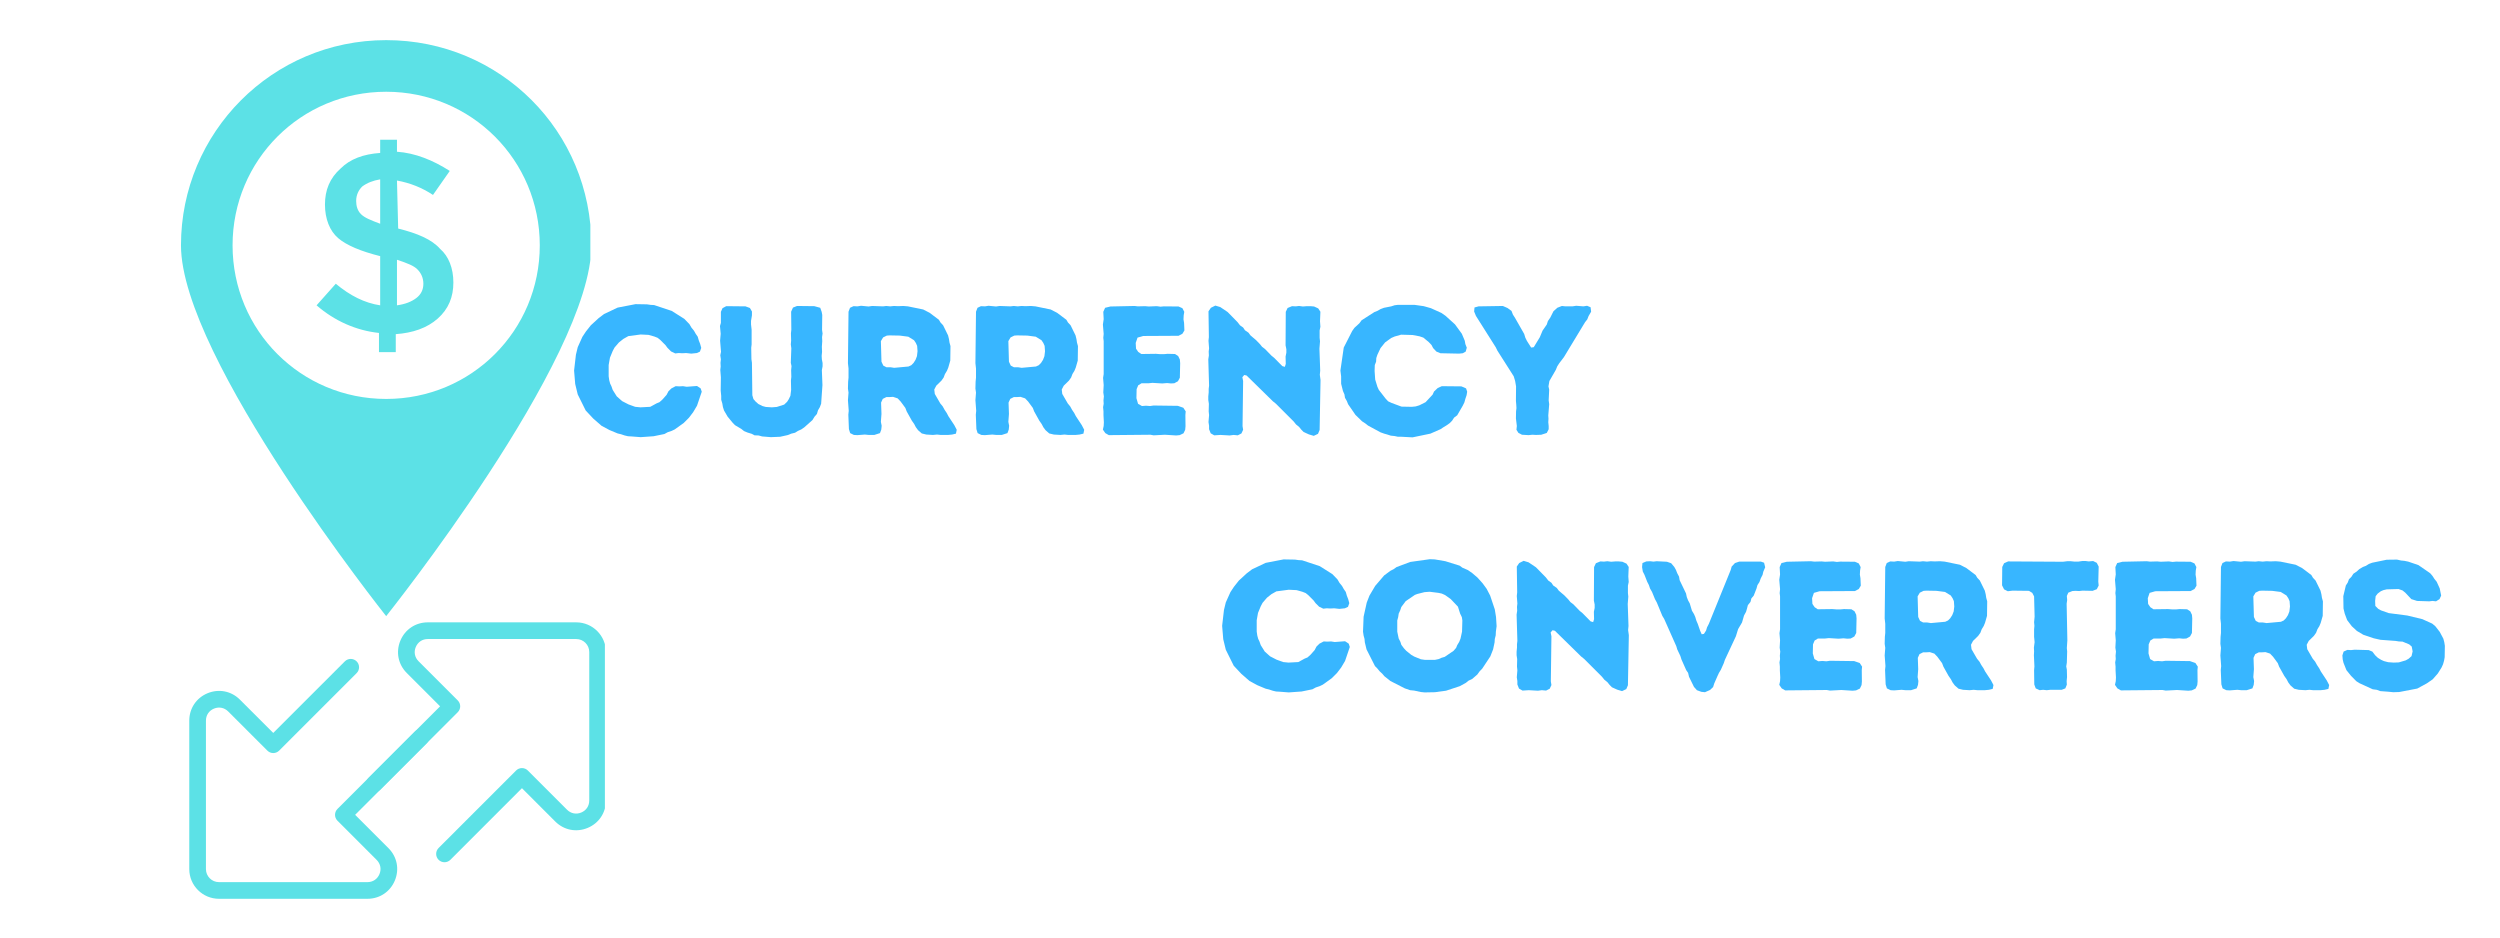 <svg xmlns="http://www.w3.org/2000/svg" xmlns:xlink="http://www.w3.org/1999/xlink" width="800" zoomAndPan="magnify" viewBox="0 0 600 225" height="300" preserveAspectRatio="xMidYMid meet" version="1.0"><defs><g/><clipPath id="c64117d785"><path d="M 45.426 158 L 103 158 L 103 215.711 L 45.426 215.711 Z M 45.426 158 " clip-rule="nonzero"/></clipPath><clipPath id="5a38488966"><path d="M 87.445 149.367 L 145.176 149.367 L 145.176 207 L 87.445 207 Z M 87.445 149.367 " clip-rule="nonzero"/></clipPath><clipPath id="6b0505e7e9"><path d="M 43.434 9.223 L 141.684 9.223 L 141.684 147.973 L 43.434 147.973 Z M 43.434 9.223 " clip-rule="nonzero"/></clipPath></defs><g clip-path="url(#c64117d785)"><path fill="#5ce1e6" d="M 88.184 215.711 L 52.555 215.711 C 48.625 215.711 45.426 212.516 45.426 208.586 L 45.426 172.953 C 45.426 170.016 47.113 167.496 49.824 166.371 C 52.539 165.258 55.516 165.844 57.59 167.922 L 65.582 175.906 L 82.762 158.727 C 83.543 157.945 84.809 157.945 85.59 158.727 C 86.371 159.508 86.371 160.773 85.59 161.551 L 66.996 180.148 C 66.215 180.934 64.949 180.934 64.168 180.148 L 54.762 170.746 C 53.836 169.824 52.566 169.574 51.355 170.066 C 50.148 170.566 49.426 171.648 49.426 172.953 L 49.426 208.586 C 49.426 210.309 50.828 211.711 52.555 211.711 L 88.184 211.711 C 89.492 211.711 90.57 210.988 91.074 209.781 C 91.574 208.574 91.32 207.301 90.395 206.375 L 80.992 196.973 C 80.211 196.191 80.211 194.926 80.992 194.145 L 99.586 175.551 C 100.367 174.766 101.629 174.766 102.414 175.551 C 103.191 176.328 103.191 177.594 102.414 178.375 L 85.234 195.559 L 93.223 203.547 C 95.301 205.625 95.891 208.598 94.77 211.312 C 93.645 214.023 91.121 215.711 88.184 215.711 " fill-opacity="1" fill-rule="nonzero"/></g><g clip-path="url(#5a38488966)"><path fill="#5ce1e6" d="M 106.68 206.938 C 106.168 206.938 105.656 206.742 105.262 206.352 C 104.484 205.57 104.484 204.305 105.262 203.523 L 123.855 184.93 C 124.23 184.551 124.738 184.34 125.27 184.34 C 125.801 184.34 126.312 184.551 126.688 184.93 L 136.086 194.332 C 137.012 195.254 138.285 195.508 139.492 195.008 C 140.699 194.508 141.422 193.43 141.422 192.121 L 141.422 156.488 C 141.422 154.77 140.02 153.367 138.297 153.367 L 102.672 153.367 C 101.359 153.367 100.285 154.09 99.781 155.301 C 99.281 156.508 99.535 157.777 100.461 158.703 L 109.859 168.102 C 110.645 168.887 110.645 170.152 109.859 170.93 L 91.266 189.527 C 90.484 190.309 89.219 190.309 88.438 189.527 C 87.656 188.75 87.656 187.48 88.438 186.699 L 105.621 169.52 L 97.633 161.527 C 95.555 159.457 94.965 156.484 96.082 153.77 C 97.211 151.055 99.734 149.363 102.672 149.363 L 138.297 149.363 C 142.227 149.363 145.422 152.562 145.422 156.488 L 145.422 192.121 C 145.422 195.059 143.738 197.578 141.027 198.703 C 138.32 199.824 135.34 199.238 133.258 197.16 L 125.27 189.168 L 108.094 206.352 C 107.699 206.742 107.188 206.938 106.68 206.938 " fill-opacity="1" fill-rule="nonzero"/></g><g clip-path="url(#6b0505e7e9)"><path fill="#5ce1e6" d="M 92.68 9.633 C 65.32 9.633 43.434 31.809 43.434 58.883 C 43.434 85.953 92.68 147.875 92.68 147.875 C 92.68 147.875 141.93 86.242 141.93 58.883 C 141.93 31.523 120.043 9.633 92.68 9.633 Z M 92.68 95.746 C 72.234 95.746 55.816 79.328 55.816 58.883 C 55.816 38.434 72.234 22.02 92.68 22.02 C 113.129 22.02 129.547 38.434 129.547 58.883 C 129.547 79.328 113.129 95.746 92.68 95.746 Z M 92.68 95.746 " fill-opacity="1" fill-rule="nonzero"/></g><path fill="#5ce1e6" d="M 95.562 54.852 L 95.273 43.328 C 98.441 43.906 101.32 45.059 103.914 46.785 L 107.945 41.027 C 103.914 38.434 99.594 36.707 95.273 36.418 L 95.273 33.539 L 91.242 33.539 L 91.242 36.707 C 87.211 36.992 84.043 38.145 81.738 40.449 C 79.145 42.754 77.992 45.633 77.992 49.09 C 77.992 52.547 79.145 55.426 81.16 57.152 C 83.176 58.883 86.633 60.32 91.242 61.473 L 91.242 73.281 C 87.496 72.707 84.043 70.977 80.586 68.098 L 75.977 73.281 C 80.297 77.027 85.48 79.328 90.953 79.906 L 90.953 84.516 L 94.984 84.516 L 94.984 80.195 C 99.02 79.906 102.473 78.754 105.066 76.449 C 107.656 74.145 108.809 71.266 108.809 67.809 C 108.809 64.355 107.656 61.473 105.641 59.746 C 103.625 57.441 100.168 56 95.562 54.852 Z M 91.242 53.699 C 88.938 52.832 87.496 52.258 86.633 51.395 C 85.77 50.531 85.48 49.379 85.48 48.227 C 85.48 46.785 86.059 45.633 86.922 44.77 C 88.074 43.906 89.512 43.328 91.242 43.043 Z M 99.883 71.555 C 98.73 72.418 97.289 72.992 95.273 73.281 L 95.273 62.34 C 97.867 63.203 99.305 63.777 100.168 64.641 C 101.035 65.508 101.609 66.656 101.609 68.098 C 101.609 69.539 101.035 70.691 99.883 71.555 Z M 99.883 71.555 " fill-opacity="1" fill-rule="nonzero"/><g fill="#38b6ff" fill-opacity="1"><g transform="translate(136.188, 104.386)"><g><path d="M 15.359 0.359 L 14.531 0.312 L 13.734 0.125 L 12.844 -0.172 L 12.047 -0.359 L 10.062 -1.188 L 8.172 -2.203 L 6.188 -3.938 L 4.375 -5.875 L 2.469 -9.719 L 1.859 -12.234 L 1.594 -15.453 L 2.031 -19.25 L 2.469 -21.062 L 3.578 -23.531 L 4.422 -24.812 L 5.609 -26.312 L 7.5 -28.047 L 8.781 -29.016 L 12.047 -30.562 L 16.344 -31.391 L 19.078 -31.344 L 19.953 -31.219 L 20.797 -31.172 L 25.031 -29.766 L 28.047 -27.859 L 29.281 -26.578 L 29.766 -25.75 L 30.375 -25 L 30.781 -24.281 L 31.266 -23.578 L 31.531 -22.656 L 31.844 -21.859 L 32.109 -20.891 L 31.797 -20 L 31.047 -19.656 L 29.719 -19.516 L 28.484 -19.656 L 27.594 -19.609 L 26.672 -19.656 L 25.875 -19.562 L 24.859 -20.047 L 24.016 -20.891 L 23.531 -21.547 L 22.25 -22.828 L 21.641 -23.312 L 20.844 -23.625 L 19.469 -24.016 L 17.578 -24.109 L 14.609 -23.719 L 13.422 -23.047 L 12.359 -22.203 L 11.297 -20.969 L 10.859 -20.141 L 10.203 -18.547 L 9.891 -16.781 L 9.891 -14.078 L 10.031 -13.109 L 10.25 -12.312 L 10.547 -11.703 L 10.859 -10.812 L 11.828 -9.266 L 13.109 -8.125 L 14.656 -7.328 L 16.25 -6.75 L 17.531 -6.625 L 19.875 -6.75 L 21.422 -7.594 L 22.078 -7.859 L 22.781 -8.484 L 23.797 -9.625 L 24.234 -10.469 L 24.953 -11.172 L 25.969 -11.703 L 26.844 -11.656 L 27.734 -11.703 L 28.609 -11.562 L 31.094 -11.75 L 31.969 -11.172 L 32.234 -10.375 L 31.094 -7.016 L 30.156 -5.438 L 29.141 -4.109 L 27.906 -2.875 L 25.75 -1.328 L 25 -0.969 L 24.062 -0.656 L 23.266 -0.219 L 20.672 0.312 L 17.578 0.531 Z M 15.359 0.359 "/></g></g></g><g fill="#38b6ff" fill-opacity="1"><g transform="translate(169.872, 104.386)"><g><path d="M 13.031 0.359 L 12.188 0.125 L 11.219 0.094 L 10.547 -0.266 L 9.531 -0.578 L 8.703 -0.922 L 8.031 -1.453 L 6.531 -2.344 L 5.969 -2.922 L 4.766 -4.375 L 3.891 -5.875 L 3.625 -6.719 L 3.484 -7.547 L 3.219 -8.438 L 3.219 -9.359 L 3.094 -10.641 L 3.141 -13.828 L 3 -15.594 L 3.094 -16.422 L 3.047 -17.312 L 3.141 -18.141 L 3 -19.125 L 3.172 -19.953 L 2.953 -22.609 L 3.094 -24.281 L 2.922 -26.141 L 3.141 -26.891 L 3.141 -29.547 L 3.531 -30.422 L 4.422 -30.906 L 9.047 -30.859 L 10.109 -30.469 L 10.594 -29.625 L 10.594 -28.703 L 10.375 -27.375 L 10.375 -26.531 L 10.516 -25.25 L 10.516 -21.719 L 10.422 -20.938 L 10.469 -18.188 L 10.594 -17.312 L 10.688 -9.531 L 10.953 -8.609 L 11.484 -8 L 12.141 -7.422 L 13.109 -6.938 L 13.906 -6.719 L 15.359 -6.625 L 16.562 -6.719 L 18.328 -7.281 L 19.031 -7.953 L 19.422 -8.562 L 19.828 -9.406 L 20 -10.812 L 19.953 -13.062 L 20.047 -13.953 L 20 -15.547 L 20.094 -16.516 L 19.922 -17.312 L 20.047 -20.797 L 19.922 -21.719 L 20 -22.656 L 19.953 -24.375 L 20.047 -25.25 L 20 -29.578 L 20.438 -30.562 L 21.422 -30.953 L 25.562 -30.906 L 26.984 -30.516 L 27.328 -29.547 L 27.469 -28.797 L 27.422 -25.219 L 27.547 -24.328 L 27.422 -23.484 L 27.469 -22.516 L 27.375 -21.156 L 27.422 -19.922 L 27.328 -18.984 L 27.375 -18.141 L 27.547 -17.266 L 27.547 -16.469 L 27.375 -15.547 L 27.516 -11.969 L 27.203 -7.5 L 26.891 -6.672 L 26.453 -5.922 L 26.188 -5.031 L 25.609 -4.375 L 25.125 -3.578 L 23.141 -1.812 L 22.438 -1.328 L 21.641 -0.969 L 20.938 -0.531 L 20.047 -0.312 L 19.125 0.047 L 17.359 0.438 L 15.141 0.531 Z M 13.031 0.359 "/></g></g></g><g fill="#38b6ff" fill-opacity="1"><g transform="translate(200.334, 104.386)"><g><path d="M 3.406 -1.406 L 3.266 -4.859 L 3.359 -5.781 L 3.172 -8.344 L 3.312 -10.156 L 3.172 -11.125 L 3.219 -12.812 L 3.312 -13.734 L 3.312 -15.938 L 3.172 -17.219 L 3.312 -29.578 L 3.672 -30.516 L 4.5 -30.906 L 5.469 -30.859 L 6.312 -31 L 8.125 -30.828 L 8.969 -30.953 L 11.609 -30.859 L 12.359 -30.953 L 13.328 -30.859 L 14.219 -30.953 L 15.188 -30.906 L 16.469 -30.953 L 17.578 -30.859 L 21.234 -30.109 L 22.781 -29.312 L 25 -27.641 L 25.391 -26.984 L 26.016 -26.312 L 27.203 -23.891 L 27.422 -23 L 27.547 -22.172 L 27.781 -21.328 L 27.734 -17.844 L 27.25 -16.156 L 26.938 -15.406 L 26.453 -14.609 L 26.141 -13.781 L 25.609 -13.031 L 24.375 -11.828 L 23.891 -10.906 L 24.016 -9.844 L 25.344 -7.547 L 25.922 -6.844 L 26.359 -6.047 L 26.891 -5.25 L 27.281 -4.5 L 28.703 -2.344 L 29.281 -1.234 L 29.094 -0.312 L 28.172 -0.094 L 27.203 0 L 25.438 0 L 24.547 -0.094 L 23.578 0 L 21.984 -0.094 L 20.891 -0.359 L 20 -1.141 L 19.469 -1.859 L 19.078 -2.609 L 18.5 -3.438 L 17.266 -5.656 L 16.953 -6.484 L 15.812 -8.031 L 15.094 -8.781 L 14 -9.141 L 13.203 -9.094 L 12.406 -9.094 L 11.531 -8.656 L 11.125 -7.766 L 11.219 -5.031 L 11.078 -3.141 L 11.266 -2.203 L 11.172 -1.281 L 10.859 -0.438 L 9.5 0 L 8.172 0 L 7.234 -0.094 L 5.438 0.047 L 4.594 0 L 3.703 -0.438 Z M 12.406 -16.25 L 13.375 -16.25 L 14.266 -16.109 L 17.703 -16.422 L 18.375 -16.734 L 18.906 -17.266 L 19.391 -18.016 L 19.734 -18.906 L 19.875 -20.094 L 19.781 -21.375 L 19.469 -22.078 L 19.031 -22.734 L 17.656 -23.578 L 15.625 -23.844 L 13.203 -23.891 L 12.5 -23.844 L 11.609 -23.406 L 11.078 -22.516 L 11.219 -17.578 L 11.656 -16.641 Z M 12.406 -16.25 "/></g></g></g><g fill="#38b6ff" fill-opacity="1"><g transform="translate(230.928, 104.386)"><g><path d="M 3.406 -1.406 L 3.266 -4.859 L 3.359 -5.781 L 3.172 -8.344 L 3.312 -10.156 L 3.172 -11.125 L 3.219 -12.812 L 3.312 -13.734 L 3.312 -15.938 L 3.172 -17.219 L 3.312 -29.578 L 3.672 -30.516 L 4.5 -30.906 L 5.469 -30.859 L 6.312 -31 L 8.125 -30.828 L 8.969 -30.953 L 11.609 -30.859 L 12.359 -30.953 L 13.328 -30.859 L 14.219 -30.953 L 15.188 -30.906 L 16.469 -30.953 L 17.578 -30.859 L 21.234 -30.109 L 22.781 -29.312 L 25 -27.641 L 25.391 -26.984 L 26.016 -26.312 L 27.203 -23.891 L 27.422 -23 L 27.547 -22.172 L 27.781 -21.328 L 27.734 -17.844 L 27.25 -16.156 L 26.938 -15.406 L 26.453 -14.609 L 26.141 -13.781 L 25.609 -13.031 L 24.375 -11.828 L 23.891 -10.906 L 24.016 -9.844 L 25.344 -7.547 L 25.922 -6.844 L 26.359 -6.047 L 26.891 -5.25 L 27.281 -4.5 L 28.703 -2.344 L 29.281 -1.234 L 29.094 -0.312 L 28.172 -0.094 L 27.203 0 L 25.438 0 L 24.547 -0.094 L 23.578 0 L 21.984 -0.094 L 20.891 -0.359 L 20 -1.141 L 19.469 -1.859 L 19.078 -2.609 L 18.5 -3.438 L 17.266 -5.656 L 16.953 -6.484 L 15.812 -8.031 L 15.094 -8.781 L 14 -9.141 L 13.203 -9.094 L 12.406 -9.094 L 11.531 -8.656 L 11.125 -7.766 L 11.219 -5.031 L 11.078 -3.141 L 11.266 -2.203 L 11.172 -1.281 L 10.859 -0.438 L 9.5 0 L 8.172 0 L 7.234 -0.094 L 5.438 0.047 L 4.594 0 L 3.703 -0.438 Z M 12.406 -16.25 L 13.375 -16.25 L 14.266 -16.109 L 17.703 -16.422 L 18.375 -16.734 L 18.906 -17.266 L 19.391 -18.016 L 19.734 -18.906 L 19.875 -20.094 L 19.781 -21.375 L 19.469 -22.078 L 19.031 -22.734 L 17.656 -23.578 L 15.625 -23.844 L 13.203 -23.891 L 12.5 -23.844 L 11.609 -23.406 L 11.078 -22.516 L 11.219 -17.578 L 11.656 -16.641 Z M 12.406 -16.25 "/></g></g></g><g fill="#38b6ff" fill-opacity="1"><g transform="translate(261.523, 104.386)"><g><path d="M 3.172 -1.281 L 3.359 -2.156 L 3.406 -3.047 L 3.312 -4.766 L 3.312 -5.656 L 3.219 -6.672 L 3.359 -7.469 L 3.312 -8.297 L 3.406 -9.266 L 3.266 -10.203 L 3.359 -11.969 L 3.219 -13.688 L 3.359 -14.609 L 3.359 -22.516 L 3.266 -23.312 L 3.359 -24.234 L 3.172 -26.5 L 3.359 -27.781 L 3.266 -29.547 L 3.703 -30.516 L 4.984 -30.828 L 10.781 -30.953 L 11.562 -30.859 L 13.297 -30.906 L 14.172 -30.828 L 16.109 -30.906 L 17 -30.781 L 17.797 -30.859 L 21.328 -30.828 L 22.25 -30.422 L 22.703 -29.547 L 22.562 -28.703 L 22.516 -27.734 L 22.656 -26.891 L 22.734 -25.078 L 22.25 -24.281 L 21.328 -23.797 L 12.844 -23.75 L 11.484 -23.359 L 11.047 -22.078 L 11.125 -20.703 L 11.656 -19.922 L 12.406 -19.422 L 15.891 -19.469 L 16.906 -19.391 L 17.844 -19.391 L 18.719 -19.469 L 20.484 -19.422 L 21.234 -18.938 L 21.641 -18.109 L 21.719 -17.219 L 21.641 -13.734 L 21.188 -12.891 L 20.312 -12.406 L 19.516 -12.359 L 18.594 -12.453 L 17.391 -12.359 L 15.062 -12.5 L 14.172 -12.406 L 12.453 -12.406 L 11.656 -11.922 L 11.266 -11 L 11.219 -8.828 L 11.609 -7.469 L 12.547 -6.938 L 13.516 -7.016 L 14.484 -6.938 L 15.328 -7.062 L 21.156 -6.984 L 22.469 -6.531 L 23.047 -5.656 L 22.969 -4.812 L 23 -2.078 L 22.922 -1.234 L 22.516 -0.391 L 21.594 0.047 L 20.75 0.125 L 18.062 -0.047 L 15.359 0.094 L 14.578 -0.047 L 4.594 0.047 L 3.75 -0.438 Z M 3.172 -1.281 "/></g></g></g><g fill="#38b6ff" fill-opacity="1"><g transform="translate(286.819, 104.386)"><g><path d="M 26.047 -0.703 L 25.484 -1.281 L 24.953 -1.938 L 24.234 -2.516 L 23.672 -3.219 L 19.391 -7.5 L 18.672 -8.078 L 12.359 -14.266 L 11.797 -14.391 L 11.344 -13.859 L 11.531 -12.938 L 11.391 -2.125 L 11.531 -1.234 L 11.125 -0.359 L 10.25 0.094 L 9.234 0 L 8.297 0.125 L 6.094 0 L 4.594 0.094 L 3.75 -0.391 L 3.359 -1.375 L 3.359 -2.203 L 3.219 -3.094 L 3.359 -4.766 L 3.266 -5.656 L 3.312 -7.469 L 3.172 -8.391 L 3.172 -9.234 L 3.266 -10.203 L 3.266 -11.047 L 3.359 -11.828 L 3.172 -18.141 L 3.312 -19.078 L 3.266 -20 L 3.359 -20.797 L 3.219 -22.609 L 3.312 -23.484 L 3.219 -29.672 L 3.797 -30.516 L 4.859 -31.047 L 6.047 -30.688 L 7.812 -29.5 L 10.203 -27.062 L 10.781 -26.312 L 11.531 -25.781 L 11.969 -25.125 L 12.812 -24.547 L 13.297 -23.891 L 14.656 -22.734 L 15.594 -21.766 L 16.078 -21.156 L 16.781 -20.625 L 18.328 -19.031 L 18.984 -18.5 L 20.938 -16.516 L 21.547 -16.344 L 21.766 -17.047 L 21.719 -18.812 L 21.906 -19.734 L 21.906 -20.578 L 21.719 -21.5 L 21.766 -29.547 L 22.203 -30.469 L 23.266 -30.906 L 24.156 -30.859 L 24.953 -30.953 L 25.875 -30.828 L 26.844 -30.906 L 27.688 -30.906 L 28.562 -30.828 L 29.547 -30.375 L 30.078 -29.578 L 29.984 -27.281 L 30.078 -25.969 L 29.891 -25.078 L 29.891 -23.312 L 29.984 -22.469 L 29.844 -20.703 L 30.031 -15.406 L 29.938 -14.438 L 30.109 -13.203 L 29.891 -1.188 L 29.5 -0.266 L 28.484 0.219 L 27.328 -0.125 Z M 26.047 -0.703 "/></g></g></g><g fill="#38b6ff" fill-opacity="1"><g transform="translate(320.107, 104.386)"><g><path d="M 16.25 0.438 L 15.406 0.438 L 14.609 0.266 L 13.688 0.172 L 12.766 -0.125 L 12.094 -0.312 L 11.219 -0.625 L 8.219 -2.25 L 7.547 -2.781 L 6.797 -3.266 L 5.203 -4.812 L 3.438 -7.375 L 3.141 -8.125 L 2.688 -8.922 L 2.562 -9.719 L 2.203 -10.547 L 1.766 -12.281 L 1.766 -14.047 L 1.594 -15.453 L 2.391 -20.969 L 4.422 -24.953 L 4.953 -25.703 L 6.141 -26.797 L 6.672 -27.516 L 9.766 -29.5 L 10.547 -29.812 L 11.219 -30.203 L 12.047 -30.516 L 13.781 -30.859 L 14.609 -31.125 L 15.359 -31.219 L 19.391 -31.219 L 21.594 -30.906 L 23.312 -30.422 L 25.828 -29.281 L 26.797 -28.609 L 29.094 -26.531 L 30.734 -24.281 L 31.438 -22.609 L 31.578 -21.812 L 31.922 -20.938 L 31.656 -20 L 30.953 -19.609 L 30.078 -19.516 L 25.609 -19.609 L 24.641 -20 L 23.844 -20.844 L 23.453 -21.594 L 22.781 -22.297 L 21.5 -23.359 L 20.578 -23.672 L 18.906 -23.984 L 16.156 -24.062 L 14.609 -23.625 L 13.781 -23.266 L 12.312 -22.203 L 11.219 -20.844 L 10.469 -19.25 L 10.203 -18.453 L 10.156 -17.578 L 9.844 -16.781 L 9.797 -15.359 L 9.938 -13.297 L 10.469 -11.562 L 10.812 -10.812 L 12.453 -8.703 L 13.031 -8.078 L 13.859 -7.688 L 16.25 -6.797 L 18.719 -6.75 L 19.656 -6.844 L 20.531 -7.109 L 22.031 -7.859 L 23.719 -9.672 L 24.062 -10.422 L 24.953 -11.266 L 25.922 -11.703 L 30.641 -11.656 L 31.75 -11.172 L 32.016 -10.375 L 31.875 -9.531 L 31.578 -8.656 L 31.344 -7.812 L 30.953 -7.016 L 29.625 -4.719 L 28.875 -4.156 L 28.391 -3.406 L 27.812 -2.828 L 27.062 -2.297 L 26.266 -1.812 L 25.609 -1.375 L 23.188 -0.312 L 18.906 0.578 Z M 16.25 0.438 "/></g></g></g><g fill="#38b6ff" fill-opacity="1"><g transform="translate(353.791, 104.386)"><g><path d="M 10.156 -1.234 L 10.25 -2.156 L 10.031 -3.969 L 10.062 -5.656 L 10.156 -6.453 L 10.109 -7.281 L 10.031 -8.172 L 10.062 -11.656 L 9.844 -12.938 L 9.5 -14.078 L 5.562 -20.266 L 5.203 -21.016 L 0.438 -28.562 L 0 -29.625 L 0.094 -30.594 L 1.062 -30.859 L 6.891 -30.953 L 8 -30.469 L 8.969 -29.766 L 9.312 -28.875 L 9.797 -28.125 L 12.016 -24.234 L 12.281 -23.359 L 12.672 -22.562 L 13.688 -20.969 L 14.312 -21.062 L 15.766 -23.453 L 16.422 -25.031 L 17.438 -26.5 L 17.703 -27.328 L 18.281 -28.172 L 19.031 -29.672 L 19.953 -30.516 L 21.062 -30.953 L 21.906 -30.859 L 23.578 -30.859 L 24.5 -31 L 26.234 -30.859 L 27.109 -31 L 27.953 -30.641 L 28.078 -29.578 L 27.469 -28.531 L 27.156 -27.734 L 26.625 -27.062 L 21.547 -18.672 L 20.438 -17.219 L 19.953 -16.469 L 19.609 -15.625 L 18.062 -12.938 L 17.844 -11.656 L 18.016 -10.859 L 17.891 -8.297 L 18.016 -7.375 L 17.797 -4.688 L 17.844 -3.891 L 17.797 -3.047 L 17.891 -2.125 L 17.891 -1.375 L 17.438 -0.484 L 16.109 -0.047 L 14.875 0 L 13.953 -0.047 L 13.062 0.047 L 11.484 -0.047 L 10.641 -0.484 Z M 10.156 -1.234 "/></g></g></g><g fill="#38b6ff" fill-opacity="1"><g transform="translate(381.878, 104.386)"><g/></g></g><g fill="#38b6ff" fill-opacity="1"><g transform="translate(136.188, 165.647)"><g/></g></g><g fill="#38b6ff" fill-opacity="1"><g transform="translate(148.152, 165.647)"><g/></g></g><g fill="#38b6ff" fill-opacity="1"><g transform="translate(160.116, 165.647)"><g/></g></g><g fill="#38b6ff" fill-opacity="1"><g transform="translate(172.08, 165.647)"><g/></g></g><g fill="#38b6ff" fill-opacity="1"><g transform="translate(184.044, 165.647)"><g/></g></g><g fill="#38b6ff" fill-opacity="1"><g transform="translate(196.008, 165.647)"><g/></g></g><g fill="#38b6ff" fill-opacity="1"><g transform="translate(207.972, 165.647)"><g/></g></g><g fill="#38b6ff" fill-opacity="1"><g transform="translate(219.936, 165.647)"><g/></g></g><g fill="#38b6ff" fill-opacity="1"><g transform="translate(231.9, 165.647)"><g/></g></g><g fill="#38b6ff" fill-opacity="1"><g transform="translate(243.864, 165.647)"><g/></g></g><g fill="#38b6ff" fill-opacity="1"><g transform="translate(255.828, 165.647)"><g/></g></g><g fill="#38b6ff" fill-opacity="1"><g transform="translate(267.792, 165.647)"><g/></g></g><g fill="#38b6ff" fill-opacity="1"><g transform="translate(279.756, 165.647)"><g/></g></g><g fill="#38b6ff" fill-opacity="1"><g transform="translate(291.72, 165.647)"><g><path d="M 15.359 0.359 L 14.531 0.312 L 13.734 0.125 L 12.844 -0.172 L 12.047 -0.359 L 10.062 -1.188 L 8.172 -2.203 L 6.188 -3.938 L 4.375 -5.875 L 2.469 -9.719 L 1.859 -12.234 L 1.594 -15.453 L 2.031 -19.25 L 2.469 -21.062 L 3.578 -23.531 L 4.422 -24.812 L 5.609 -26.312 L 7.5 -28.047 L 8.781 -29.016 L 12.047 -30.562 L 16.344 -31.391 L 19.078 -31.344 L 19.953 -31.219 L 20.797 -31.172 L 25.031 -29.766 L 28.047 -27.859 L 29.281 -26.578 L 29.766 -25.75 L 30.375 -25 L 30.781 -24.281 L 31.266 -23.578 L 31.531 -22.656 L 31.844 -21.859 L 32.109 -20.891 L 31.797 -20 L 31.047 -19.656 L 29.719 -19.516 L 28.484 -19.656 L 27.594 -19.609 L 26.672 -19.656 L 25.875 -19.562 L 24.859 -20.047 L 24.016 -20.891 L 23.531 -21.547 L 22.25 -22.828 L 21.641 -23.312 L 20.844 -23.625 L 19.469 -24.016 L 17.578 -24.109 L 14.609 -23.719 L 13.422 -23.047 L 12.359 -22.203 L 11.297 -20.969 L 10.859 -20.141 L 10.203 -18.547 L 9.891 -16.781 L 9.891 -14.078 L 10.031 -13.109 L 10.25 -12.312 L 10.547 -11.703 L 10.859 -10.812 L 11.828 -9.266 L 13.109 -8.125 L 14.656 -7.328 L 16.25 -6.75 L 17.531 -6.625 L 19.875 -6.75 L 21.422 -7.594 L 22.078 -7.859 L 22.781 -8.484 L 23.797 -9.625 L 24.234 -10.469 L 24.953 -11.172 L 25.969 -11.703 L 26.844 -11.656 L 27.734 -11.703 L 28.609 -11.562 L 31.094 -11.75 L 31.969 -11.172 L 32.234 -10.375 L 31.094 -7.016 L 30.156 -5.438 L 29.141 -4.109 L 27.906 -2.875 L 25.75 -1.328 L 25 -0.969 L 24.062 -0.656 L 23.266 -0.219 L 20.672 0.312 L 17.578 0.531 Z M 15.359 0.359 "/></g></g></g><g fill="#38b6ff" fill-opacity="1"><g transform="translate(325.405, 165.647)"><g><path d="M 16.516 0.531 L 15.594 0.438 L 14 0.094 L 13.031 0 L 11.75 -0.438 L 8.297 -2.203 L 6.844 -3.359 L 6.359 -3.938 L 5.703 -4.547 L 5.125 -5.25 L 4.594 -5.781 L 2.562 -9.797 L 2.156 -11.484 L 2.078 -12.312 L 1.859 -13.109 L 1.719 -14.047 L 1.859 -17.625 L 2.609 -21.016 L 3.266 -22.703 L 4.641 -25.031 L 6.797 -27.547 L 8.297 -28.656 L 9.094 -29.062 L 9.766 -29.547 L 13.062 -30.781 L 17.75 -31.438 L 18.938 -31.391 L 21.5 -30.953 L 24.906 -29.891 L 25.562 -29.406 L 26.891 -28.828 L 27.906 -28.125 L 29.188 -27.031 L 30.422 -25.656 L 31.391 -24.328 L 32.234 -22.703 L 33.344 -19.391 L 33.641 -17.578 L 33.781 -15.359 L 33.609 -14.078 L 33.562 -13.156 L 33.344 -12.281 L 33.297 -11.484 L 32.938 -9.797 L 32.281 -8.125 L 30.328 -5.172 L 29.719 -4.547 L 29.141 -3.75 L 27.906 -2.688 L 27.062 -2.297 L 26.406 -1.766 L 24.953 -0.969 L 21.641 0.125 L 18.984 0.484 Z M 18.984 -7.281 L 19.875 -7.469 L 20.531 -7.766 L 21.328 -8 L 23.453 -9.453 L 24.062 -10.156 L 24.328 -10.812 L 24.812 -11.609 L 25.125 -12.406 L 25.484 -14.047 L 25.562 -16.734 L 25.438 -17.531 L 25.031 -18.375 L 24.5 -20.047 L 22.781 -21.859 L 21.422 -22.828 L 20.625 -23.188 L 19.828 -23.359 L 17.703 -23.625 L 16.469 -23.531 L 14.75 -23.094 L 14.172 -22.875 L 11.969 -21.375 L 10.906 -19.953 L 10.641 -19.156 L 10.281 -18.375 L 10.156 -17.531 L 9.938 -16.734 L 9.938 -14.047 L 10.281 -12.406 L 10.688 -11.609 L 10.906 -10.906 L 11.531 -10.062 L 12.094 -9.453 L 13.297 -8.484 L 14 -8.078 L 15.594 -7.422 L 16.562 -7.281 Z M 18.984 -7.281 "/></g></g></g><g fill="#38b6ff" fill-opacity="1"><g transform="translate(360.811, 165.647)"><g><path d="M 26.047 -0.703 L 25.484 -1.281 L 24.953 -1.938 L 24.234 -2.516 L 23.672 -3.219 L 19.391 -7.5 L 18.672 -8.078 L 12.359 -14.266 L 11.797 -14.391 L 11.344 -13.859 L 11.531 -12.938 L 11.391 -2.125 L 11.531 -1.234 L 11.125 -0.359 L 10.25 0.094 L 9.234 0 L 8.297 0.125 L 6.094 0 L 4.594 0.094 L 3.75 -0.391 L 3.359 -1.375 L 3.359 -2.203 L 3.219 -3.094 L 3.359 -4.766 L 3.266 -5.656 L 3.312 -7.469 L 3.172 -8.391 L 3.172 -9.234 L 3.266 -10.203 L 3.266 -11.047 L 3.359 -11.828 L 3.172 -18.141 L 3.312 -19.078 L 3.266 -20 L 3.359 -20.797 L 3.219 -22.609 L 3.312 -23.484 L 3.219 -29.672 L 3.797 -30.516 L 4.859 -31.047 L 6.047 -30.688 L 7.812 -29.5 L 10.203 -27.062 L 10.781 -26.312 L 11.531 -25.781 L 11.969 -25.125 L 12.812 -24.547 L 13.297 -23.891 L 14.656 -22.734 L 15.594 -21.766 L 16.078 -21.156 L 16.781 -20.625 L 18.328 -19.031 L 18.984 -18.5 L 20.938 -16.516 L 21.547 -16.344 L 21.766 -17.047 L 21.719 -18.812 L 21.906 -19.734 L 21.906 -20.578 L 21.719 -21.5 L 21.766 -29.547 L 22.203 -30.469 L 23.266 -30.906 L 24.156 -30.859 L 24.953 -30.953 L 25.875 -30.828 L 26.844 -30.906 L 27.688 -30.906 L 28.562 -30.828 L 29.547 -30.375 L 30.078 -29.578 L 29.984 -27.281 L 30.078 -25.969 L 29.891 -25.078 L 29.891 -23.312 L 29.984 -22.469 L 29.844 -20.703 L 30.031 -15.406 L 29.938 -14.438 L 30.109 -13.203 L 29.891 -1.188 L 29.5 -0.266 L 28.484 0.219 L 27.328 -0.125 Z M 26.047 -0.703 "/></g></g></g><g fill="#38b6ff" fill-opacity="1"><g transform="translate(394.098, 165.647)"><g><path d="M 12.453 -0.797 L 11.266 -3.219 L 11.047 -4.156 L 10.594 -4.812 L 9.453 -7.375 L 9.188 -8.219 L 8.438 -9.797 L 8.219 -10.547 L 5.297 -17.125 L 4.859 -17.844 L 3.531 -21.062 L 3.094 -21.859 L 2.391 -23.578 L 1.906 -24.422 L 1.641 -25.219 L 1.234 -26.016 L 0.578 -27.688 L 0.172 -28.484 L 0 -29.547 L 0.094 -30.516 L 1.016 -30.906 L 1.938 -30.953 L 2.734 -30.859 L 3.484 -30.953 L 5.969 -30.828 L 6.984 -30.469 L 7.734 -29.578 L 8.125 -28.875 L 8.438 -28.078 L 8.875 -27.25 L 9.016 -26.406 L 10.547 -23.219 L 10.734 -22.344 L 11.047 -21.547 L 11.438 -20.844 L 11.969 -19.078 L 12.453 -18.281 L 12.766 -17.578 L 13.031 -16.688 L 13.375 -15.891 L 13.953 -14.219 L 14.312 -13.422 L 14.844 -13.516 L 15.359 -14.312 L 15.594 -15.094 L 16.031 -15.938 L 21.281 -28.875 L 21.5 -29.672 L 22.297 -30.516 L 23.312 -30.859 L 28.531 -30.859 L 29.281 -30.594 L 29.547 -29.5 L 29.094 -28.438 L 28.922 -27.688 L 28.484 -26.844 L 28.172 -25.969 L 27.688 -25.219 L 27.469 -24.422 L 26.797 -22.703 L 26.234 -22.031 L 26.016 -21.188 L 25.391 -20.406 L 25.172 -19.562 L 24.953 -18.812 L 24.469 -17.922 L 23.984 -16.25 L 23.047 -14.656 L 22.516 -12.938 L 19.875 -7.281 L 19.609 -6.484 L 18.906 -4.906 L 18.453 -4.156 L 18.062 -3.312 L 17.312 -1.594 L 17.047 -0.75 L 16.297 -0.047 L 15.094 0.484 L 14.219 0.391 L 13.156 0 Z M 12.453 -0.797 "/></g></g></g><g fill="#38b6ff" fill-opacity="1"><g transform="translate(423.854, 165.647)"><g><path d="M 3.172 -1.281 L 3.359 -2.156 L 3.406 -3.047 L 3.312 -4.766 L 3.312 -5.656 L 3.219 -6.672 L 3.359 -7.469 L 3.312 -8.297 L 3.406 -9.266 L 3.266 -10.203 L 3.359 -11.969 L 3.219 -13.688 L 3.359 -14.609 L 3.359 -22.516 L 3.266 -23.312 L 3.359 -24.234 L 3.172 -26.5 L 3.359 -27.781 L 3.266 -29.547 L 3.703 -30.516 L 4.984 -30.828 L 10.781 -30.953 L 11.562 -30.859 L 13.297 -30.906 L 14.172 -30.828 L 16.109 -30.906 L 17 -30.781 L 17.797 -30.859 L 21.328 -30.828 L 22.25 -30.422 L 22.703 -29.547 L 22.562 -28.703 L 22.516 -27.734 L 22.656 -26.891 L 22.734 -25.078 L 22.25 -24.281 L 21.328 -23.797 L 12.844 -23.75 L 11.484 -23.359 L 11.047 -22.078 L 11.125 -20.703 L 11.656 -19.922 L 12.406 -19.422 L 15.891 -19.469 L 16.906 -19.391 L 17.844 -19.391 L 18.719 -19.469 L 20.484 -19.422 L 21.234 -18.938 L 21.641 -18.109 L 21.719 -17.219 L 21.641 -13.734 L 21.188 -12.891 L 20.312 -12.406 L 19.516 -12.359 L 18.594 -12.453 L 17.391 -12.359 L 15.062 -12.5 L 14.172 -12.406 L 12.453 -12.406 L 11.656 -11.922 L 11.266 -11 L 11.219 -8.828 L 11.609 -7.469 L 12.547 -6.938 L 13.516 -7.016 L 14.484 -6.938 L 15.328 -7.062 L 21.156 -6.984 L 22.469 -6.531 L 23.047 -5.656 L 22.969 -4.812 L 23 -2.078 L 22.922 -1.234 L 22.516 -0.391 L 21.594 0.047 L 20.75 0.125 L 18.062 -0.047 L 15.359 0.094 L 14.578 -0.047 L 4.594 0.047 L 3.75 -0.438 Z M 3.172 -1.281 "/></g></g></g><g fill="#38b6ff" fill-opacity="1"><g transform="translate(449.15, 165.647)"><g><path d="M 3.406 -1.406 L 3.266 -4.859 L 3.359 -5.781 L 3.172 -8.344 L 3.312 -10.156 L 3.172 -11.125 L 3.219 -12.812 L 3.312 -13.734 L 3.312 -15.938 L 3.172 -17.219 L 3.312 -29.578 L 3.672 -30.516 L 4.5 -30.906 L 5.469 -30.859 L 6.312 -31 L 8.125 -30.828 L 8.969 -30.953 L 11.609 -30.859 L 12.359 -30.953 L 13.328 -30.859 L 14.219 -30.953 L 15.188 -30.906 L 16.469 -30.953 L 17.578 -30.859 L 21.234 -30.109 L 22.781 -29.312 L 25 -27.641 L 25.391 -26.984 L 26.016 -26.312 L 27.203 -23.891 L 27.422 -23 L 27.547 -22.172 L 27.781 -21.328 L 27.734 -17.844 L 27.25 -16.156 L 26.938 -15.406 L 26.453 -14.609 L 26.141 -13.781 L 25.609 -13.031 L 24.375 -11.828 L 23.891 -10.906 L 24.016 -9.844 L 25.344 -7.547 L 25.922 -6.844 L 26.359 -6.047 L 26.891 -5.25 L 27.281 -4.5 L 28.703 -2.344 L 29.281 -1.234 L 29.094 -0.312 L 28.172 -0.094 L 27.203 0 L 25.438 0 L 24.547 -0.094 L 23.578 0 L 21.984 -0.094 L 20.891 -0.359 L 20 -1.141 L 19.469 -1.859 L 19.078 -2.609 L 18.5 -3.438 L 17.266 -5.656 L 16.953 -6.484 L 15.812 -8.031 L 15.094 -8.781 L 14 -9.141 L 13.203 -9.094 L 12.406 -9.094 L 11.531 -8.656 L 11.125 -7.766 L 11.219 -5.031 L 11.078 -3.141 L 11.266 -2.203 L 11.172 -1.281 L 10.859 -0.438 L 9.5 0 L 8.172 0 L 7.234 -0.094 L 5.438 0.047 L 4.594 0 L 3.703 -0.438 Z M 12.406 -16.25 L 13.375 -16.25 L 14.266 -16.109 L 17.703 -16.422 L 18.375 -16.734 L 18.906 -17.266 L 19.391 -18.016 L 19.734 -18.906 L 19.875 -20.094 L 19.781 -21.375 L 19.469 -22.078 L 19.031 -22.734 L 17.656 -23.578 L 15.625 -23.844 L 13.203 -23.891 L 12.5 -23.844 L 11.609 -23.406 L 11.078 -22.516 L 11.219 -17.578 L 11.656 -16.641 Z M 12.406 -16.25 "/></g></g></g><g fill="#38b6ff" fill-opacity="1"><g transform="translate(479.744, 165.647)"><g><path d="M 8.484 -1.375 L 8.438 -4.812 L 8.516 -5.703 L 8.391 -8.391 L 8.438 -9.312 L 8.391 -10.203 L 8.562 -11.531 L 8.438 -12.812 L 8.438 -14.578 L 8.516 -15.453 L 8.438 -16.297 L 8.562 -17.656 L 8.438 -22.516 L 8 -23.359 L 7.203 -23.844 L 3.266 -23.891 L 2.125 -23.75 L 1.234 -24.203 L 0.75 -25.172 L 0.797 -29.578 L 1.234 -30.469 L 2.203 -30.906 L 15.359 -30.828 L 16.375 -30.953 L 17.266 -30.953 L 18.141 -30.859 L 19.031 -30.859 L 20 -31 L 20.844 -31 L 21.547 -30.906 L 22.609 -31 L 23.484 -30.562 L 23.938 -29.672 L 23.844 -26.047 L 23.938 -25.125 L 23.484 -24.234 L 22.469 -23.844 L 20.047 -23.891 L 19.25 -23.797 L 18.375 -23.844 L 17.625 -23.797 L 16.641 -23.406 L 16.297 -22.609 L 16.375 -21.641 L 16.25 -20.75 L 16.422 -11.969 L 16.297 -10.109 L 16.375 -9.312 L 16.297 -6.625 L 16.156 -5.703 L 16.297 -4.953 L 16.344 -3.172 L 16.25 -2.156 L 16.297 -1.328 L 15.938 -0.438 L 15.062 -0.094 L 12.312 -0.094 L 11.484 0 L 10.594 -0.094 L 9.766 0 L 8.828 -0.438 Z M 8.484 -1.375 "/></g></g></g><g fill="#38b6ff" fill-opacity="1"><g transform="translate(504.423, 165.647)"><g><path d="M 3.172 -1.281 L 3.359 -2.156 L 3.406 -3.047 L 3.312 -4.766 L 3.312 -5.656 L 3.219 -6.672 L 3.359 -7.469 L 3.312 -8.297 L 3.406 -9.266 L 3.266 -10.203 L 3.359 -11.969 L 3.219 -13.688 L 3.359 -14.609 L 3.359 -22.516 L 3.266 -23.312 L 3.359 -24.234 L 3.172 -26.5 L 3.359 -27.781 L 3.266 -29.547 L 3.703 -30.516 L 4.984 -30.828 L 10.781 -30.953 L 11.562 -30.859 L 13.297 -30.906 L 14.172 -30.828 L 16.109 -30.906 L 17 -30.781 L 17.797 -30.859 L 21.328 -30.828 L 22.25 -30.422 L 22.703 -29.547 L 22.562 -28.703 L 22.516 -27.734 L 22.656 -26.891 L 22.734 -25.078 L 22.25 -24.281 L 21.328 -23.797 L 12.844 -23.75 L 11.484 -23.359 L 11.047 -22.078 L 11.125 -20.703 L 11.656 -19.922 L 12.406 -19.422 L 15.891 -19.469 L 16.906 -19.391 L 17.844 -19.391 L 18.719 -19.469 L 20.484 -19.422 L 21.234 -18.938 L 21.641 -18.109 L 21.719 -17.219 L 21.641 -13.734 L 21.188 -12.891 L 20.312 -12.406 L 19.516 -12.359 L 18.594 -12.453 L 17.391 -12.359 L 15.062 -12.5 L 14.172 -12.406 L 12.453 -12.406 L 11.656 -11.922 L 11.266 -11 L 11.219 -8.828 L 11.609 -7.469 L 12.547 -6.938 L 13.516 -7.016 L 14.484 -6.938 L 15.328 -7.062 L 21.156 -6.984 L 22.469 -6.531 L 23.047 -5.656 L 22.969 -4.812 L 23 -2.078 L 22.922 -1.234 L 22.516 -0.391 L 21.594 0.047 L 20.75 0.125 L 18.062 -0.047 L 15.359 0.094 L 14.578 -0.047 L 4.594 0.047 L 3.75 -0.438 Z M 3.172 -1.281 "/></g></g></g><g fill="#38b6ff" fill-opacity="1"><g transform="translate(529.72, 165.647)"><g><path d="M 3.406 -1.406 L 3.266 -4.859 L 3.359 -5.781 L 3.172 -8.344 L 3.312 -10.156 L 3.172 -11.125 L 3.219 -12.812 L 3.312 -13.734 L 3.312 -15.938 L 3.172 -17.219 L 3.312 -29.578 L 3.672 -30.516 L 4.5 -30.906 L 5.469 -30.859 L 6.312 -31 L 8.125 -30.828 L 8.969 -30.953 L 11.609 -30.859 L 12.359 -30.953 L 13.328 -30.859 L 14.219 -30.953 L 15.188 -30.906 L 16.469 -30.953 L 17.578 -30.859 L 21.234 -30.109 L 22.781 -29.312 L 25 -27.641 L 25.391 -26.984 L 26.016 -26.312 L 27.203 -23.891 L 27.422 -23 L 27.547 -22.172 L 27.781 -21.328 L 27.734 -17.844 L 27.25 -16.156 L 26.938 -15.406 L 26.453 -14.609 L 26.141 -13.781 L 25.609 -13.031 L 24.375 -11.828 L 23.891 -10.906 L 24.016 -9.844 L 25.344 -7.547 L 25.922 -6.844 L 26.359 -6.047 L 26.891 -5.25 L 27.281 -4.5 L 28.703 -2.344 L 29.281 -1.234 L 29.094 -0.312 L 28.172 -0.094 L 27.203 0 L 25.438 0 L 24.547 -0.094 L 23.578 0 L 21.984 -0.094 L 20.891 -0.359 L 20 -1.141 L 19.469 -1.859 L 19.078 -2.609 L 18.5 -3.438 L 17.266 -5.656 L 16.953 -6.484 L 15.812 -8.031 L 15.094 -8.781 L 14 -9.141 L 13.203 -9.094 L 12.406 -9.094 L 11.531 -8.656 L 11.125 -7.766 L 11.219 -5.031 L 11.078 -3.141 L 11.266 -2.203 L 11.172 -1.281 L 10.859 -0.438 L 9.5 0 L 8.172 0 L 7.234 -0.094 L 5.438 0.047 L 4.594 0 L 3.703 -0.438 Z M 12.406 -16.25 L 13.375 -16.25 L 14.266 -16.109 L 17.703 -16.422 L 18.375 -16.734 L 18.906 -17.266 L 19.391 -18.016 L 19.734 -18.906 L 19.875 -20.094 L 19.781 -21.375 L 19.469 -22.078 L 19.031 -22.734 L 17.656 -23.578 L 15.625 -23.844 L 13.203 -23.891 L 12.5 -23.844 L 11.609 -23.406 L 11.078 -22.516 L 11.219 -17.578 L 11.656 -16.641 Z M 12.406 -16.25 "/></g></g></g><g fill="#38b6ff" fill-opacity="1"><g transform="translate(560.314, 165.647)"><g><path d="M 12.812 0.359 L 10.953 0.219 L 10.109 -0.094 L 9.141 -0.219 L 5.969 -1.672 L 5.203 -2.156 L 3.938 -3.438 L 2.828 -4.812 L 2.125 -6.578 L 1.938 -7.375 L 1.859 -8.344 L 2.156 -9.266 L 3.047 -9.672 L 3.938 -9.625 L 4.812 -9.719 L 8.172 -9.625 L 9.047 -9.266 L 9.719 -8.391 L 10.375 -7.766 L 11.172 -7.281 L 11.828 -6.984 L 12.844 -6.719 L 14.172 -6.625 L 15.406 -6.672 L 17.047 -7.156 L 17.75 -7.547 L 18.453 -8.172 L 18.719 -9.312 L 18.5 -10.469 L 17.891 -11 L 16.297 -11.656 L 15.406 -11.703 L 14.609 -11.828 L 11 -12.094 L 9.406 -12.453 L 6.891 -13.297 L 5.344 -14.219 L 4.109 -15.359 L 3 -16.828 L 2.422 -18.375 L 2.125 -19.609 L 2.078 -22.562 L 2.688 -25.125 L 3.141 -25.828 L 3.438 -26.625 L 4.016 -27.203 L 4.5 -27.953 L 5.297 -28.484 L 5.922 -29.062 L 6.797 -29.578 L 7.5 -29.844 L 8.219 -30.297 L 9.016 -30.594 L 12.5 -31.312 L 14.969 -31.344 L 15.938 -31.125 L 16.734 -31.047 L 17.656 -30.859 L 20.094 -30.031 L 22.922 -28.078 L 23.484 -27.422 L 23.938 -26.719 L 24.5 -26.016 L 25.219 -24.422 L 25.562 -22.703 L 25.172 -21.859 L 24.328 -21.328 L 23.484 -21.422 L 22.703 -21.328 L 19.781 -21.422 L 18.406 -21.859 L 16.953 -23.406 L 16.297 -23.938 L 15.328 -24.281 L 12.5 -24.203 L 11.703 -24.016 L 11.078 -23.75 L 10.328 -23.188 L 9.844 -22.562 L 9.719 -21.422 L 9.766 -20.219 L 10.469 -19.516 L 11.125 -19.156 L 12.984 -18.5 L 17.438 -17.922 L 21.062 -17.047 L 23.406 -15.984 L 24.156 -15.359 L 25.219 -14 L 26.094 -12.359 L 26.312 -11.531 L 26.453 -10.641 L 26.406 -7.906 L 26.266 -7.109 L 26.016 -6.219 L 25.656 -5.438 L 24.766 -4.016 L 23.531 -2.609 L 22.125 -1.641 L 19.828 -0.391 L 15.5 0.438 L 14.078 0.484 Z M 12.812 0.359 "/></g></g></g></svg>